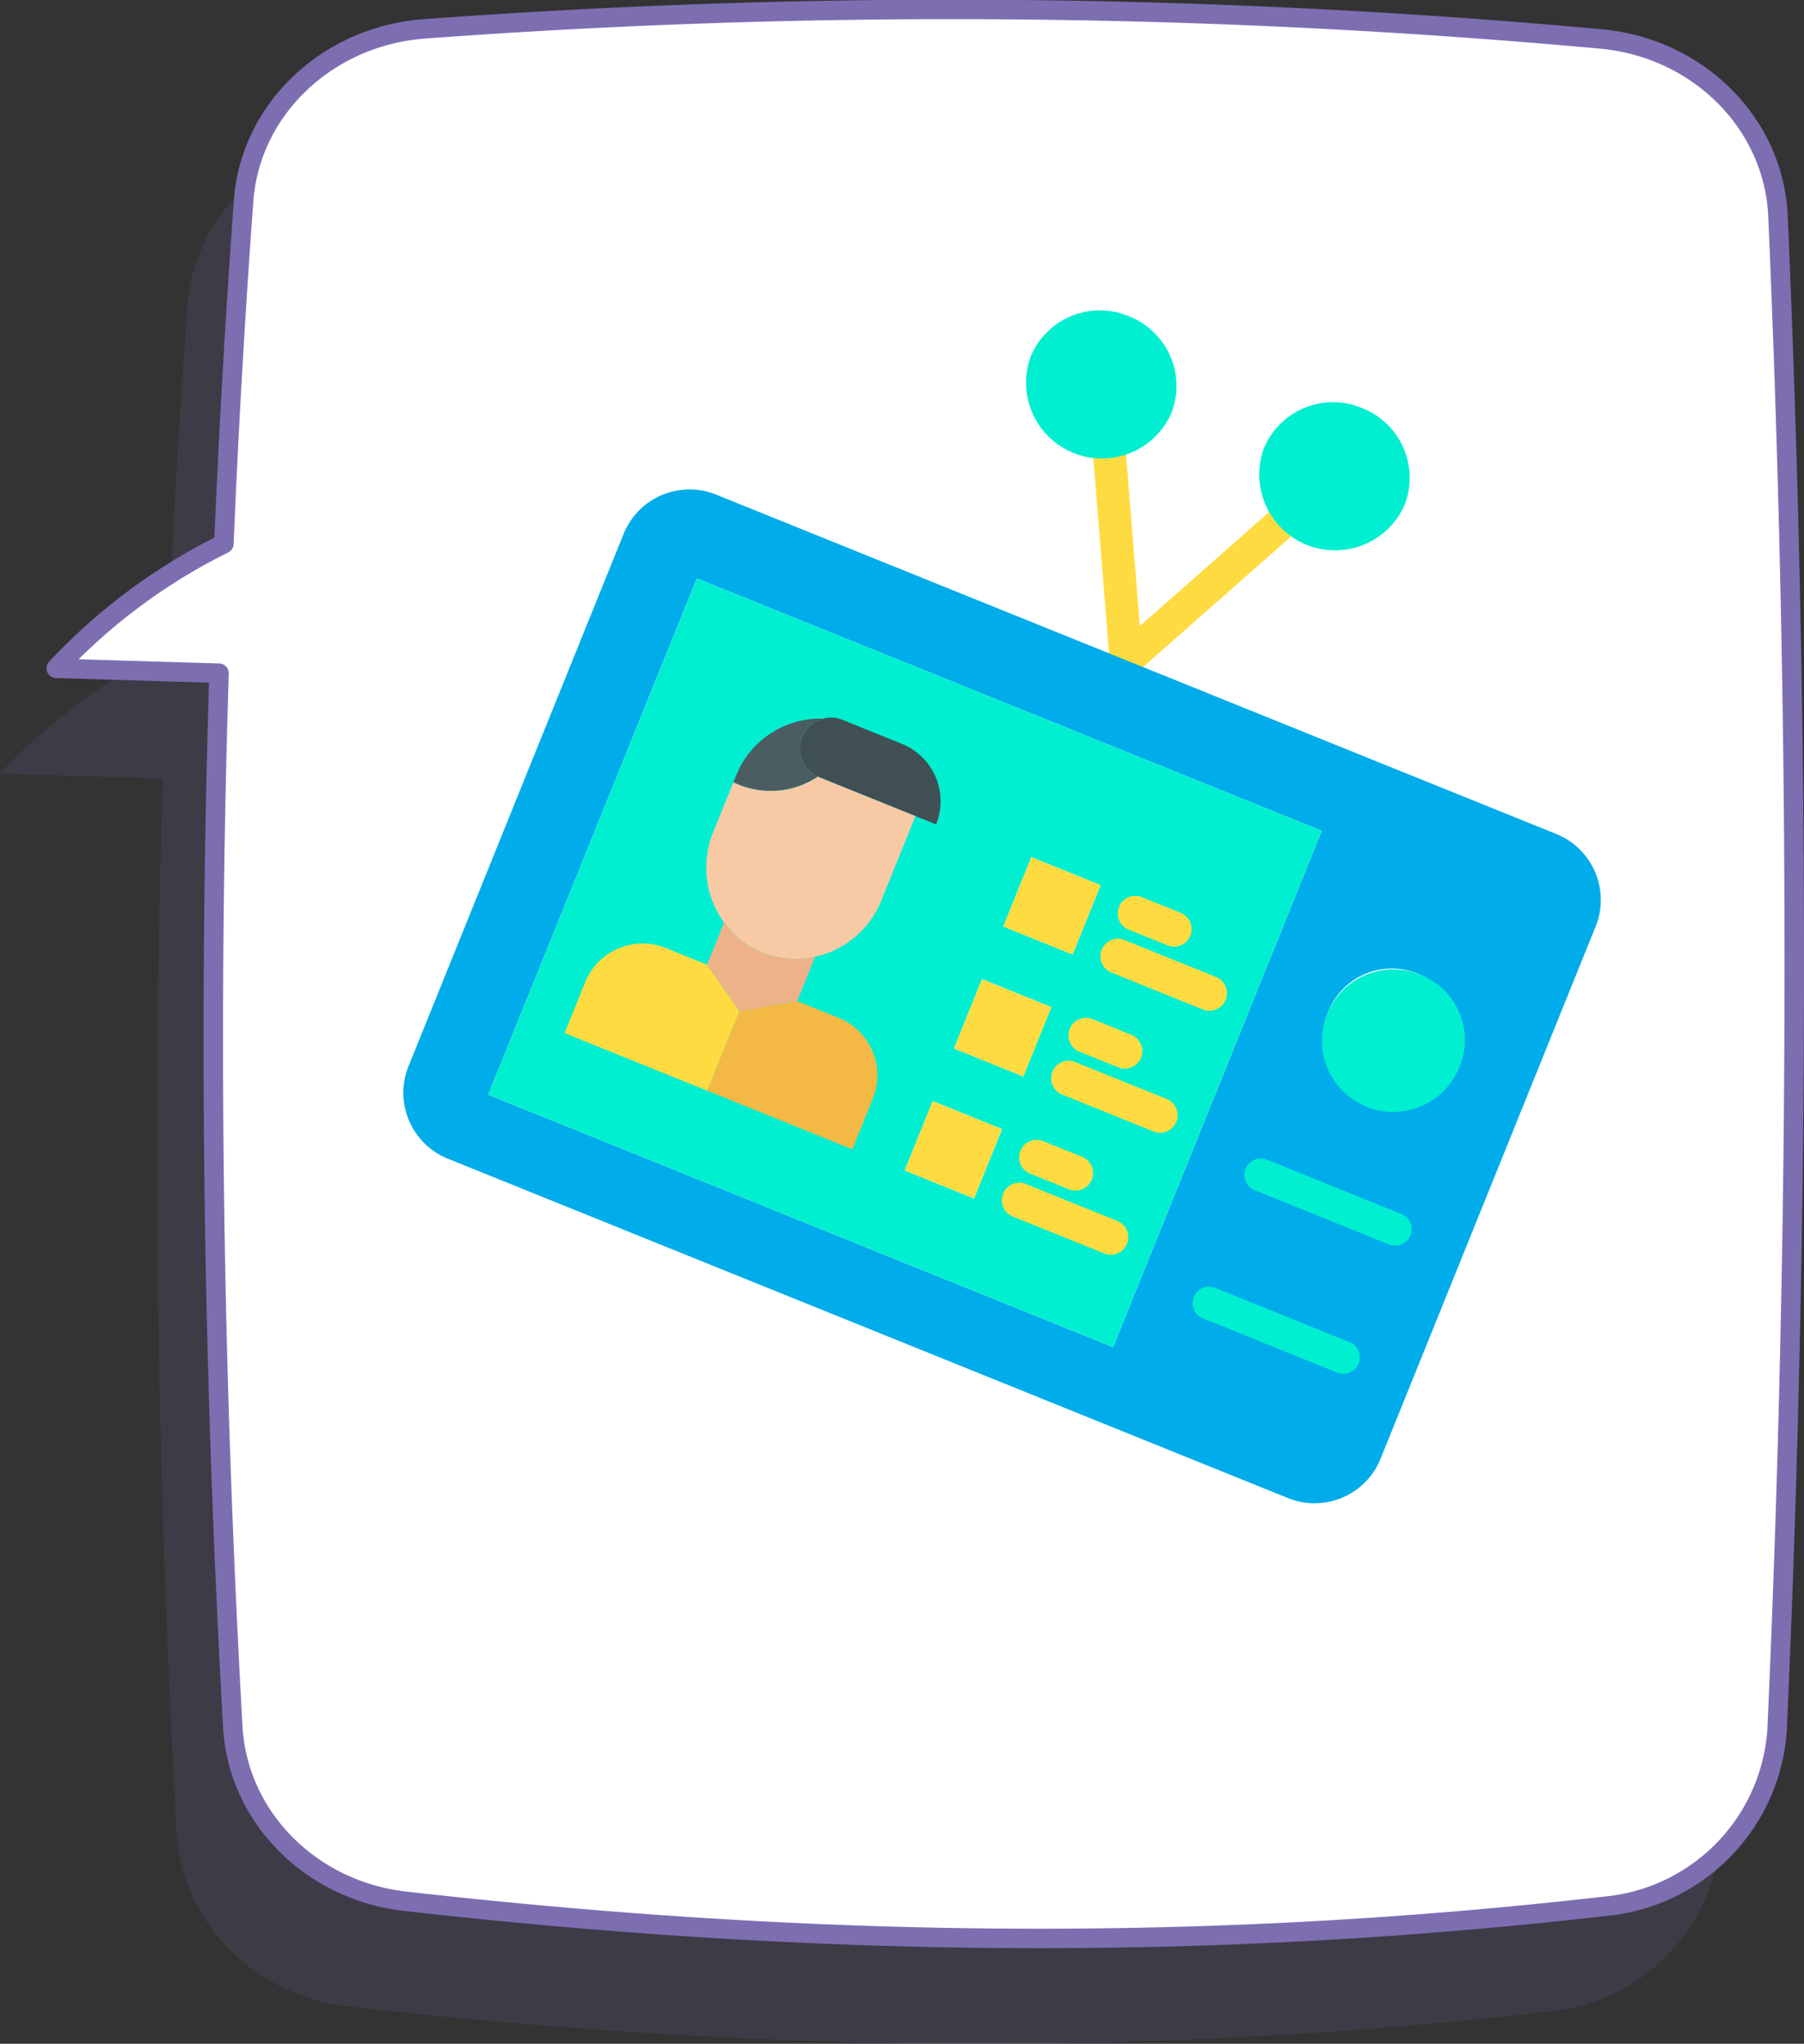 <svg xmlns="http://www.w3.org/2000/svg" width="138.973" height="157.465" viewBox="0 0 138.973 157.465">
  <rect x="0" y="0" width="138.973" height="157.465" fill="#333333" stroke="none"/>
  <g id="Grupo_1099917" data-name="Grupo 1099917" transform="translate(11669.812 12097.474)">
    <g id="Grupo_1099916" data-name="Grupo 1099916">
      <g id="Grupo_1099915" data-name="Grupo 1099915">
        <g id="Grupo_1099914" data-name="Grupo 1099914">
          <g id="Grupo_1099913" data-name="Grupo 1099913">
            <g id="Grupo_1099912" data-name="Grupo 1099912">
              <g id="Grupo_1099911" data-name="Grupo 1099911">
                <g id="Grupo_1099277" data-name="Grupo 1099277" transform="translate(-11998.612 -12157.57)">
                  <g id="Grupo_1098979" data-name="Grupo 1098979">
                    <path id="Trazado_873099" data-name="Trazado 873099" d="M471.528,81.862c-.311-7.11-6.1-12.939-13.59-13.647a550.829,550.829,0,0,0-90.6-.789c-7.51.519-13.5,6.164-14.014,13.268q-.959,13.15-1.517,26.408a45,45,0,0,0-12.917,9.6l12.543.375c-.833,26.57-.487,53.544,1.06,81.189.388,6.927,6,12.606,13.279,13.43,29.7,3.358,59.984,4.108,92.455.385a14.629,14.629,0,0,0,13.228-13.593Q474.073,140.211,471.528,81.862Z" transform="translate(-10.089 3)" fill="#7d6eb2" opacity="0.15" style="mix-blend-mode: multiply;isolation: isolate"/>
                    <path id="Trazado_873100" data-name="Trazado 873100" d="M465.768,76.749c-.311-7.11-6.1-12.938-13.59-13.647a550.938,550.938,0,0,0-90.6-.788c-7.51.518-13.5,6.163-14.014,13.267q-.959,13.152-1.517,26.408a45.027,45.027,0,0,0-12.917,9.6l12.543.375c-.833,26.57-.488,53.543,1.06,81.188.388,6.927,6,12.607,13.279,13.43,29.7,3.359,59.984,4.108,92.455.385A14.629,14.629,0,0,0,465.7,193.377Q468.312,135.1,465.768,76.749Z" fill="#fff"/>
                    <path id="Trazado_873101" data-name="Trazado 873101" d="M465.768,76.749c-.311-7.11-6.1-12.938-13.59-13.647a550.938,550.938,0,0,0-90.6-.788c-7.51.518-13.5,6.163-14.014,13.267q-.959,13.152-1.517,26.408a45.027,45.027,0,0,0-12.917,9.6l12.543.375c-.833,26.57-.488,53.543,1.06,81.188.388,6.927,6,12.607,13.279,13.43,29.7,3.359,59.984,4.108,92.455.385A14.629,14.629,0,0,0,465.7,193.377Q468.312,135.1,465.768,76.749Z" fill="none" stroke="#7d6eb2" stroke-linecap="round" stroke-linejoin="round" stroke-width="1.5"/>
                  </g>
                </g>
                <g id="news" transform="translate(-11610.422 -12084.43) rotate(22)">
                  <path id="Trazado_873322" data-name="Trazado 873322" d="M190.692,67.843a1.268,1.268,0,0,1-1.133-.7L182.022,52.09a1.268,1.268,0,0,1,2.267-1.135l6.4,12.79,6.4-12.79a1.267,1.267,0,1,1,2.266,1.135l-7.537,15.052A1.269,1.269,0,0,1,190.692,67.843Zm0,0" transform="translate(-151.157 -41.758)" fill="#fedb41"/>
                  <path id="Trazado_873323" data-name="Trazado 873323" d="M80.76,152.267V196.7a5.482,5.482,0,0,1-5.582,5.376H5.582A5.483,5.483,0,0,1,0,196.7v-44.43a5.483,5.483,0,0,1,5.582-5.376h69.6A5.482,5.482,0,0,1,80.76,152.267ZM69.6,171.441a5.29,5.29,0,1,0-5.489-5.286A5.389,5.389,0,0,0,69.6,171.441Zm-11.163,24.9V153.432H6.513v42.906Zm0,0" transform="translate(0 -122.073)" fill="#00acea"/>
                  <path id="Trazado_873324" data-name="Trazado 873324" d="M390.418,234.908a5.492,5.492,0,1,1-5.488-5.286A5.39,5.39,0,0,1,390.418,234.908Zm0,0" transform="translate(-315.333 -190.826)" fill="#00efd1"/>
                  <path id="Trazado_873325" data-name="Trazado 873325" d="M90.472,185.609v42.906H38.551V185.609Zm-14.226,36.3v-5.76H70.488v5.76Zm0-10.137v-5.76H70.488v5.76Zm0-10.137v-5.76H70.488v5.76Zm0,0" transform="translate(-32.037 -154.25)" fill="#00efd1"/>
                  <path id="Trazado_873326" data-name="Trazado 873326" d="M227.578,366.379h5.758v5.76h-5.758Zm0,0" transform="translate(-189.128 -304.478)" fill="#fedb41"/>
                  <path id="Trazado_873327" data-name="Trazado 873327" d="M227.578,306.379h5.758v5.76h-5.758Zm0,0" transform="translate(-189.128 -254.615)" fill="#fedb41"/>
                  <path id="Trazado_873328" data-name="Trazado 873328" d="M227.578,246.379h5.758v5.76h-5.758Zm0,0" transform="translate(-189.128 -204.752)" fill="#fedb41"/>
                  <path id="Trazado_873329" data-name="Trazado 873329" d="M134.321,347.23h3.444A4.775,4.775,0,0,1,142.54,352v4.221H130.488v-6.609Zm0,0" transform="translate(-108.442 -288.564)" fill="#f4b844"/>
                  <path id="Trazado_873330" data-name="Trazado 873330" d="M122.318,225.305h-9.691c-.048,0-.093,0-.141,0a2.387,2.387,0,0,1-1.548-4.07,1.924,1.924,0,0,1,.225-.2,2.361,2.361,0,0,1,1.463-.5h4.916A4.775,4.775,0,0,1,122.318,225.305Zm0,0" transform="translate(-91.614 -183.271)" fill="#405054"/>
                  <path id="Trazado_873331" data-name="Trazado 873331" d="M99.7,261.71a6.781,6.781,0,0,1-7.485.183,7.2,7.2,0,0,1-3.386-6.088v-4.2a6.537,6.537,0,0,0,5.865-2.835v0c.048,0,.093,0,.141,0h7.973v7.039a7.184,7.184,0,0,1-2.047,5.01A7.105,7.105,0,0,1,99.7,261.71Zm0,0" transform="translate(-73.82 -206.732)" fill="#f7caa5"/>
                  <path id="Trazado_873332" data-name="Trazado 873332" d="M116.356,329.026v.061l-3.832,2.386-3.652-2.386v-3.506a6.781,6.781,0,0,0,7.485-.183Zm0,0" transform="translate(-90.477 -270.421)" fill="#edb288"/>
                  <path id="Trazado_873333" data-name="Trazado 873333" d="M94.693,227.742v0a6.537,6.537,0,0,1-5.865,2.835v-.568a7,7,0,0,1,4.537-6.546l.005.007a1.921,1.921,0,0,0-.225.2,2.387,2.387,0,0,0,1.548,4.07Zm0,0" transform="translate(-73.82 -185.713)" fill="#4b5d63"/>
                  <path id="Trazado_873334" data-name="Trazado 873334" d="M383.821,399.593H372.658a1.267,1.267,0,1,1,0-2.534h11.163a1.267,1.267,0,0,1,0,2.534Zm0,0" transform="translate(-308.642 -329.974)" fill="#00efd1"/>
                  <path id="Trazado_873335" data-name="Trazado 873335" d="M383.821,336.554H372.658a1.267,1.267,0,1,1,0-2.534h11.163a1.267,1.267,0,0,1,0,2.534Zm0,0" transform="translate(-308.642 -277.585)" fill="#00efd1"/>
                  <g id="Grupo_1099267" data-name="Grupo 1099267" transform="translate(46.222 41.289)">
                    <path id="Trazado_873336" data-name="Trazado 873336" d="M278.154,247.082H274.93a1.352,1.352,0,1,1,0-2.7h3.224a1.352,1.352,0,0,1,0,2.7Zm0,0" transform="translate(-273.578 -244.379)" fill="#fedb41"/>
                    <path id="Trazado_873337" data-name="Trazado 873337" d="M282.378,268.172H274.93a1.352,1.352,0,1,1,0-2.7h7.448a1.352,1.352,0,1,1,0,2.7Zm0,0" transform="translate(-273.578 -261.906)" fill="#fedb41"/>
                    <path id="Trazado_873338" data-name="Trazado 873338" d="M278.154,307.082H274.93a1.352,1.352,0,1,1,0-2.7h3.224a1.352,1.352,0,0,1,0,2.7Zm0,0" transform="translate(-273.578 -294.242)" fill="#fedb41"/>
                    <path id="Trazado_873339" data-name="Trazado 873339" d="M282.378,328.172H274.93a1.352,1.352,0,1,1,0-2.7h7.448a1.352,1.352,0,1,1,0,2.7Zm0,0" transform="translate(-273.578 -311.768)" fill="#fedb41"/>
                    <path id="Trazado_873340" data-name="Trazado 873340" d="M278.154,367.082H274.93a1.352,1.352,0,1,1,0-2.7h3.224a1.352,1.352,0,0,1,0,2.7Zm0,0" transform="translate(-273.578 -344.104)" fill="#fedb41"/>
                    <path id="Trazado_873341" data-name="Trazado 873341" d="M282.378,388.172H274.93a1.352,1.352,0,1,1,0-2.7h7.448a1.352,1.352,0,1,1,0,2.7Zm0,0" transform="translate(-273.578 -361.631)" fill="#fedb41"/>
                  </g>
                  <path id="Trazado_873342" data-name="Trazado 873342" d="M261.9,0a5.765,5.765,0,0,0-5.841,5.673,5.844,5.844,0,0,0,11.684,0A5.767,5.767,0,0,0,261.9,0Zm0,0" transform="translate(-212.796)" fill="#00efd1"/>
                  <path id="Trazado_873343" data-name="Trazado 873343" d="M147.642,1A5.765,5.765,0,0,0,141.8,6.673a5.843,5.843,0,0,0,11.682,0A5.766,5.766,0,0,0,147.642,1Zm0,0" transform="translate(-117.843 -0.831)" fill="#00efd1"/>
                  <path id="Trazado_873344" data-name="Trazado 873344" d="M68.539,347.23l3.652,2.386v6.609H60.34V352a4.775,4.775,0,0,1,4.773-4.774Zm0,0" transform="translate(-50.145 -288.564)" fill="#fedb41"/>
                </g>
              </g>
            </g>
          </g>
        </g>
      </g>
    </g>
  </g>
</svg>

